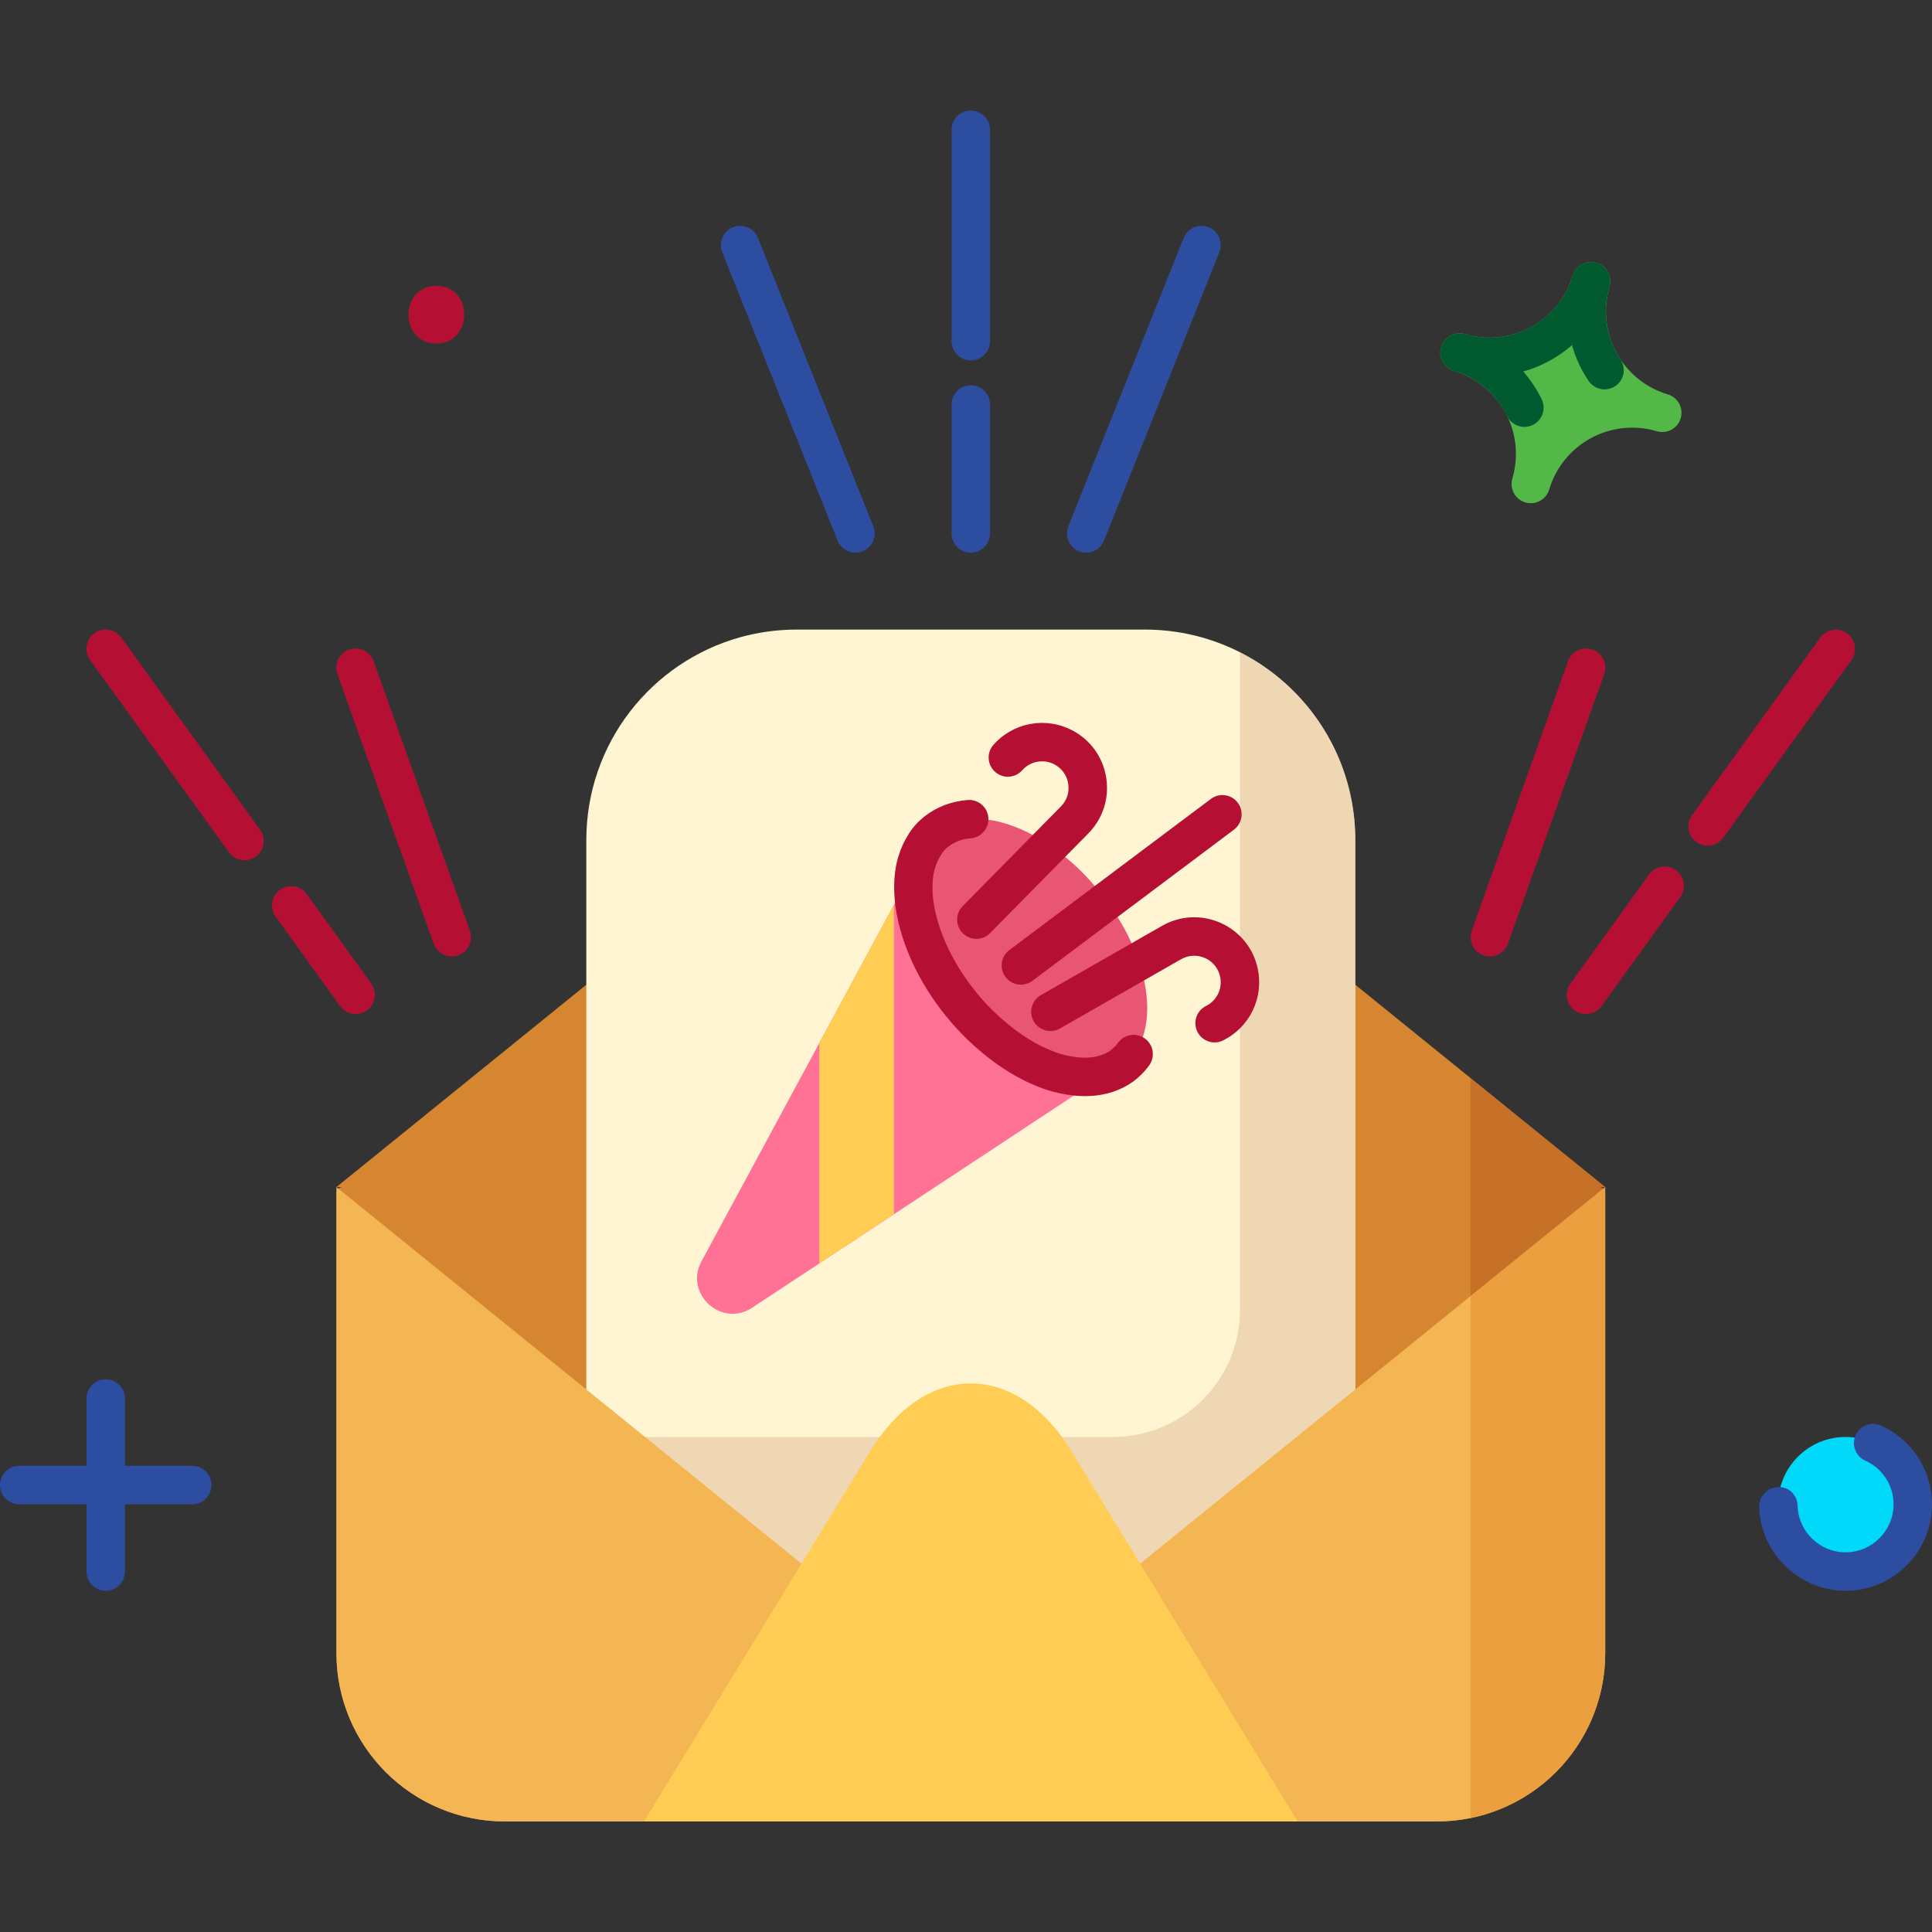 <svg width="150" height="150" viewBox="0 0 150 150" fill="none" xmlns="http://www.w3.org/2000/svg">
<rect x="0" y="0" width="150" height="150" fill="#333333" stroke="none"/>
<g clip-path="url(#clip0_34_82)">
<path d="M124.145 92.163H124.627L100 72.225L84.437 59.625C79.034 55.25 71.713 55.25 66.309 59.625L50.746 72.225L26.119 92.163H26.602C26.474 92.163 26.351 92.214 26.261 92.305C26.17 92.395 26.119 92.518 26.119 92.646V128.343C26.119 131.811 27.497 135.137 29.949 137.589C32.402 140.041 35.727 141.419 39.196 141.419H111.552C115.02 141.419 118.346 140.041 120.798 137.589C123.251 135.137 124.628 131.811 124.628 128.343V92.646C124.628 92.518 124.576 92.395 124.486 92.305C124.395 92.215 124.273 92.164 124.145 92.163Z" fill="#D68630"/>
<path opacity="0.6" d="M124.627 92.641V128.343C124.627 134.671 120.134 139.94 114.179 141.149V83.701L124.627 92.164H124.149C124.418 92.164 124.627 92.373 124.627 92.641Z" fill="#BC6124"/>
<path d="M105.224 65.223V132.969C105.224 133.522 104.791 133.955 104.239 133.955H46.508C45.955 133.955 45.522 133.522 45.522 132.969V65.223C45.522 57.716 50.567 51.402 57.463 49.477C58.866 49.089 60.343 48.88 61.866 48.88H88.881C97.91 48.88 105.224 56.193 105.224 65.223Z" fill="#FFF5D3"/>
<path opacity="0.6" d="M105.224 65.224V132.97C105.224 133.522 104.791 133.955 104.239 133.955H46.508C45.955 133.955 45.522 133.522 45.522 132.97V111.567H86.403C89.019 111.567 91.529 110.527 93.379 108.677C95.229 106.827 96.269 104.318 96.269 101.701V51.283C96.269 51.059 96.269 50.85 96.239 50.627C101.567 53.313 105.224 58.835 105.224 65.224Z" fill="#E5C3A1"/>
<path d="M87.41 82.492L86.015 83.313L86.001 83.326L81.869 86.052L76.654 89.493L58.4 101.528C56.013 103.105 53.106 100.446 54.463 97.929L71.152 67.014L71.166 67.001V66.987L71.831 65.528L71.845 65.502L71.836 65.507V65.522C71.537 65.955 71.313 66.462 71.164 66.984V66.999L71.149 67.014C70.343 69.955 71.597 74.238 74.612 77.955C75.239 78.746 75.94 79.462 76.657 80.104C78.343 81.626 80.149 82.701 81.866 83.238C83.388 83.686 84.821 83.746 86 83.328L86.015 83.313C86.493 83.164 86.91 82.925 87.299 82.611C87.328 82.582 87.373 82.552 87.418 82.492H87.41Z" fill="#FF7296"/>
<path d="M69.403 70.253V94.268L63.612 98.089V80.97L69.403 70.253Z" fill="#FFCC54"/>
<path d="M87.418 82.492C87.373 82.552 87.328 82.582 87.299 82.611C86.91 82.925 86.493 83.164 86.015 83.313L86 83.328C85.836 83.388 85.657 83.447 85.463 83.477C84.403 83.716 83.164 83.626 81.866 83.238C80.149 82.701 78.343 81.626 76.657 80.104C75.94 79.462 75.239 78.746 74.612 77.955C71.597 74.238 70.343 69.955 71.149 67.014L71.164 66.999V66.985C71.194 66.88 71.224 66.776 71.269 66.686C71.403 66.268 71.597 65.865 71.836 65.522V65.507C72.06 65.149 72.358 64.835 72.672 64.582C73.731 63.731 75.119 63.432 76.657 63.641C78.313 63.85 80.119 64.626 81.866 65.895C83.09 66.776 84.299 67.895 85.358 69.238C89.358 74.149 90.239 80.044 87.418 82.492Z" fill="#FF7296"/>
<path opacity="0.6" d="M87.418 82.492C87.373 82.552 87.328 82.582 87.299 82.611C86.91 82.925 86.493 83.164 86.015 83.313L86 83.328C85.836 83.388 85.657 83.447 85.463 83.477C84.403 83.716 83.164 83.626 81.866 83.238C80.149 82.701 78.343 81.626 76.657 80.104C75.94 79.462 75.239 78.746 74.612 77.955C71.597 74.238 70.343 69.955 71.149 67.014L71.164 66.999V66.985C71.194 66.88 71.224 66.776 71.269 66.686C71.403 66.268 71.597 65.865 71.836 65.522V65.507C72.06 65.149 72.358 64.835 72.672 64.582C73.731 63.731 75.119 63.432 76.657 63.641C78.313 63.85 80.119 64.626 81.866 65.895C83.09 66.776 84.299 67.895 85.358 69.238C89.358 74.149 90.239 80.044 87.418 82.492Z" fill="#D8445D"/>
<path d="M84.24 85.101C83.36 85.101 82.419 84.957 81.445 84.671C79.478 84.055 77.485 82.862 75.657 81.213C74.854 80.5 74.114 79.721 73.443 78.883C70.227 74.919 68.757 70.099 69.71 66.622C69.725 66.569 69.742 66.517 69.763 66.466C69.946 65.859 70.198 65.304 70.516 64.813C70.533 64.781 70.551 64.749 70.57 64.719C70.866 64.244 71.257 63.808 71.733 63.423C72.706 62.649 73.855 62.21 75.155 62.11C75.546 62.086 75.932 62.217 76.227 62.474C76.523 62.732 76.705 63.095 76.735 63.486C76.765 63.877 76.64 64.264 76.386 64.563C76.133 64.863 75.772 65.05 75.382 65.086C74.735 65.122 74.113 65.354 73.6 65.75C73.432 65.885 73.282 66.041 73.155 66.216C73.128 66.268 73.097 66.319 73.064 66.368C72.864 66.671 72.711 67.002 72.61 67.352C72.596 67.41 72.578 67.467 72.557 67.523C71.928 70.065 73.209 73.858 75.769 77.014C76.305 77.69 76.934 78.352 77.649 78.992C79.164 80.359 80.775 81.334 82.309 81.814C83.497 82.163 84.566 82.214 85.39 81.959C85.447 81.931 85.507 81.907 85.569 81.889C85.838 81.802 86.09 81.667 86.31 81.49C86.351 81.446 86.394 81.404 86.439 81.365C86.579 81.244 86.697 81.116 86.784 80.992C86.895 80.83 87.037 80.692 87.201 80.586C87.366 80.479 87.55 80.406 87.743 80.371C87.935 80.335 88.133 80.338 88.325 80.379C88.517 80.42 88.698 80.499 88.86 80.61C89.021 80.721 89.159 80.863 89.266 81.027C89.372 81.192 89.445 81.376 89.481 81.569C89.516 81.761 89.513 81.959 89.472 82.151C89.431 82.343 89.353 82.525 89.242 82.686C89.014 83.014 88.747 83.313 88.446 83.577C88.403 83.623 88.357 83.667 88.31 83.71C87.81 84.134 87.238 84.466 86.621 84.687C86.581 84.707 86.537 84.723 86.497 84.74C85.81 84.978 85.051 85.101 84.24 85.101Z" fill="#B51034"/>
<path d="M79.263 76.449C78.949 76.449 78.644 76.351 78.389 76.168C78.135 75.984 77.945 75.726 77.846 75.429C77.746 75.132 77.743 74.811 77.836 74.511C77.93 74.212 78.115 73.95 78.366 73.762L94.012 62.028C94.329 61.79 94.727 61.688 95.118 61.744C95.51 61.8 95.864 62.01 96.102 62.326C96.339 62.643 96.441 63.041 96.385 63.433C96.329 63.825 96.12 64.178 95.803 64.416L80.157 76.15C79.888 76.352 79.575 76.449 79.263 76.449ZM75.803 72.895C75.509 72.894 75.221 72.807 74.976 72.644C74.732 72.481 74.54 72.249 74.427 71.977C74.313 71.706 74.283 71.407 74.338 71.118C74.394 70.829 74.534 70.563 74.74 70.353L82.37 62.611C82.836 62.141 83.04 61.495 82.936 60.841C82.831 60.187 82.434 59.64 81.846 59.338C81.438 59.128 80.971 59.061 80.52 59.147C80.07 59.233 79.66 59.467 79.358 59.813C79.096 60.104 78.729 60.28 78.338 60.303C77.946 60.326 77.561 60.194 77.267 59.935C76.972 59.677 76.79 59.313 76.762 58.922C76.733 58.531 76.859 58.144 77.113 57.846C77.854 56.999 78.856 56.425 79.961 56.214C81.066 56.004 82.209 56.169 83.209 56.683C84.651 57.423 85.627 58.767 85.884 60.368C86.14 61.969 85.634 63.55 84.497 64.707L76.866 72.45C76.727 72.591 76.561 72.703 76.379 72.779C76.197 72.856 76.001 72.895 75.803 72.895ZM94.299 80.934C93.963 80.933 93.637 80.818 93.374 80.609C93.111 80.4 92.926 80.108 92.849 79.781C92.772 79.454 92.808 79.11 92.95 78.806C93.093 78.502 93.334 78.254 93.634 78.104C94.481 77.684 94.931 76.746 94.728 75.822C94.661 75.506 94.519 75.21 94.315 74.96C94.111 74.709 93.85 74.511 93.554 74.381C93.259 74.249 92.937 74.189 92.615 74.205C92.292 74.222 91.978 74.314 91.698 74.475L82.263 79.87C81.92 80.055 81.518 80.099 81.143 79.992C80.769 79.885 80.451 79.635 80.257 79.297C80.064 78.959 80.01 78.558 80.109 78.181C80.207 77.804 80.448 77.48 80.782 77.278L90.218 71.884C90.904 71.489 91.674 71.262 92.464 71.222C93.255 71.182 94.043 71.33 94.766 71.655C95.491 71.973 96.13 72.459 96.631 73.072C97.132 73.686 97.479 74.41 97.645 75.184C97.886 76.283 97.753 77.431 97.267 78.445C96.78 79.459 95.968 80.281 94.96 80.78C94.754 80.88 94.528 80.933 94.299 80.934Z" fill="#B51034"/>
<path d="M75.373 42.91C74.977 42.91 74.598 42.753 74.318 42.473C74.038 42.193 73.881 41.813 73.881 41.417V31.402C73.881 31.007 74.038 30.627 74.318 30.347C74.598 30.067 74.977 29.91 75.373 29.91C75.769 29.91 76.149 30.067 76.428 30.347C76.708 30.627 76.866 31.007 76.866 31.402V41.417C76.866 41.813 76.708 42.193 76.428 42.473C76.149 42.753 75.769 42.91 75.373 42.91ZM75.373 27.985C74.977 27.985 74.598 27.827 74.318 27.547C74.038 27.267 73.881 26.888 73.881 26.492V10.074C73.881 9.678 74.038 9.299 74.318 9.019C74.598 8.739 74.977 8.582 75.373 8.582C75.769 8.582 76.149 8.739 76.428 9.019C76.708 9.299 76.866 9.678 76.866 10.074V26.492C76.866 26.888 76.708 27.267 76.428 27.547C76.149 27.827 75.769 27.985 75.373 27.985ZM84.328 42.91C84.084 42.91 83.844 42.85 83.629 42.736C83.413 42.621 83.229 42.456 83.092 42.254C82.956 42.051 82.871 41.819 82.845 41.576C82.819 41.334 82.853 41.089 82.943 40.862L91.898 18.474C92.046 18.107 92.333 17.812 92.697 17.657C93.06 17.501 93.471 17.496 93.839 17.643C94.206 17.79 94.5 18.077 94.656 18.441C94.812 18.805 94.817 19.215 94.67 19.583L85.715 41.971C85.604 42.248 85.412 42.485 85.165 42.653C84.918 42.82 84.627 42.91 84.328 42.91ZM66.418 42.91C65.825 42.91 65.266 42.555 65.031 41.971L56.076 19.583C55.929 19.215 55.934 18.805 56.09 18.441C56.246 18.077 56.54 17.79 56.907 17.643C57.275 17.496 57.686 17.501 58.05 17.657C58.414 17.812 58.701 18.107 58.848 18.474L67.803 40.862C67.894 41.089 67.928 41.334 67.902 41.576C67.876 41.819 67.79 42.051 67.654 42.254C67.517 42.456 67.333 42.621 67.118 42.736C66.902 42.85 66.662 42.91 66.418 42.91Z" fill="#2D4DA1"/>
<path d="M132.581 65.656C132.306 65.656 132.036 65.581 131.801 65.437C131.567 65.294 131.377 65.088 131.251 64.844C131.126 64.599 131.071 64.324 131.093 64.05C131.114 63.776 131.21 63.513 131.372 63.29L141.327 49.499C141.56 49.181 141.909 48.969 142.298 48.907C142.687 48.846 143.085 48.94 143.404 49.171C143.724 49.401 143.939 49.749 144.003 50.137C144.068 50.526 143.976 50.924 143.748 51.246L133.793 65.037C133.654 65.229 133.472 65.385 133.261 65.493C133.051 65.6 132.817 65.656 132.581 65.656ZM123.133 78.731C122.858 78.731 122.588 78.655 122.354 78.512C122.119 78.368 121.929 78.163 121.804 77.918C121.679 77.673 121.624 77.399 121.645 77.125C121.666 76.851 121.763 76.588 121.924 76.365L128.043 67.887C128.276 67.57 128.625 67.357 129.014 67.295C129.403 67.234 129.801 67.329 130.12 67.559C130.44 67.789 130.655 68.137 130.72 68.525C130.784 68.914 130.692 69.312 130.464 69.634L124.345 78.111C124.206 78.303 124.024 78.46 123.814 78.567C123.603 78.675 123.369 78.731 123.133 78.731ZM115.672 74.253C115.432 74.253 115.197 74.195 114.984 74.085C114.772 73.975 114.59 73.815 114.452 73.62C114.314 73.424 114.226 73.198 114.193 72.961C114.161 72.724 114.187 72.483 114.267 72.257L121.73 51.362C121.793 51.174 121.893 51.001 122.024 50.852C122.155 50.703 122.315 50.582 122.493 50.495C122.672 50.409 122.866 50.358 123.064 50.348C123.262 50.337 123.46 50.366 123.647 50.433C123.834 50.499 124.005 50.603 124.151 50.737C124.298 50.87 124.416 51.032 124.499 51.212C124.582 51.392 124.629 51.587 124.636 51.785C124.643 51.983 124.611 52.181 124.54 52.367L117.078 73.262C116.974 73.552 116.783 73.803 116.532 73.981C116.28 74.158 115.98 74.253 115.672 74.253ZM18.987 66.79C18.75 66.791 18.517 66.735 18.306 66.627C18.095 66.519 17.913 66.363 17.775 66.171L6.999 51.246C6.884 51.087 6.801 50.907 6.756 50.716C6.711 50.526 6.704 50.328 6.735 50.134C6.798 49.743 7.013 49.394 7.334 49.162C7.655 48.93 8.055 48.835 8.446 48.898C8.836 48.961 9.186 49.177 9.418 49.498L20.194 64.423C20.356 64.646 20.453 64.909 20.474 65.183C20.495 65.457 20.441 65.732 20.316 65.977C20.191 66.222 20 66.427 19.766 66.571C19.531 66.715 19.262 66.791 18.987 66.79ZM27.613 78.731C27.377 78.731 27.143 78.675 26.932 78.567C26.721 78.459 26.539 78.302 26.401 78.11L21.401 71.169C21.17 70.848 21.076 70.448 21.139 70.058C21.203 69.667 21.419 69.317 21.74 69.086C22.061 68.855 22.462 68.76 22.852 68.824C23.243 68.887 23.593 69.103 23.824 69.425L28.824 76.365C28.985 76.588 29.081 76.851 29.102 77.125C29.122 77.399 29.067 77.673 28.942 77.918C28.817 78.163 28.627 78.368 28.392 78.511C28.158 78.655 27.888 78.731 27.613 78.731ZM35.075 74.253C34.767 74.253 34.466 74.158 34.215 73.981C33.963 73.803 33.772 73.552 33.669 73.262L26.206 52.367C26.136 52.181 26.103 51.983 26.11 51.785C26.117 51.587 26.164 51.392 26.247 51.212C26.33 51.032 26.448 50.87 26.595 50.737C26.741 50.603 26.913 50.499 27.099 50.433C27.286 50.366 27.485 50.337 27.683 50.348C27.881 50.358 28.075 50.409 28.253 50.495C28.431 50.582 28.591 50.703 28.722 50.852C28.853 51.001 28.953 51.174 29.016 51.362L36.479 72.257C36.56 72.483 36.585 72.724 36.553 72.961C36.521 73.198 36.432 73.424 36.294 73.62C36.157 73.815 35.974 73.975 35.762 74.085C35.55 74.195 35.314 74.253 35.075 74.253Z" fill="#B51034"/>
<path d="M8.209 123.507C7.813 123.507 7.433 123.35 7.154 123.07C6.874 122.79 6.716 122.41 6.716 122.014V108.581C6.716 108.186 6.874 107.806 7.154 107.526C7.433 107.246 7.813 107.089 8.209 107.089C8.605 107.089 8.984 107.246 9.264 107.526C9.544 107.806 9.701 108.186 9.701 108.581V122.014C9.701 122.41 9.544 122.79 9.264 123.07C8.984 123.35 8.605 123.507 8.209 123.507Z" fill="#2D4DA1"/>
<path d="M14.925 116.791H1.493C1.097 116.791 0.717 116.633 0.437 116.354C0.157 116.074 7.62939e-06 115.694 7.62939e-06 115.298C7.62939e-06 114.902 0.157 114.523 0.437 114.243C0.717 113.963 1.097 113.806 1.493 113.806H14.925C15.321 113.806 15.701 113.963 15.981 114.243C16.261 114.523 16.418 114.902 16.418 115.298C16.418 115.694 16.261 116.074 15.981 116.354C15.701 116.633 15.321 116.791 14.925 116.791Z" fill="#2D4DA1"/>
<path d="M33.879 26.668C36.76 26.668 36.766 22.19 33.879 22.19C30.997 22.19 30.992 26.668 33.879 26.668Z" fill="#B51034"/>
<path d="M100 112.104L75.373 132.044L50.746 112.104L26.119 92.164V128.343C26.119 135.567 31.97 141.417 39.194 141.417H111.552C118.776 141.417 124.627 135.567 124.627 128.343V92.164L100 112.104Z" fill="#F4B653"/>
<path opacity="0.6" d="M124.627 92.164V128.343C124.627 134.671 120.134 139.94 114.179 141.149V100.626L124.627 92.164Z" fill="#E59033"/>
<path d="M75.373 141.417H50L62.687 120.647L67.543 112.696C71.849 105.646 78.897 105.646 83.203 112.696L88.06 120.647L100.746 141.417H75.373Z" fill="#FFCC54"/>
<path d="M143.284 122.014C146.169 122.014 148.507 119.675 148.507 116.79C148.507 113.905 146.169 111.566 143.284 111.566C140.399 111.566 138.06 113.905 138.06 116.79C138.06 119.675 140.399 122.014 143.284 122.014Z" fill="#00D9F9"/>
<path d="M143.284 123.507C139.684 123.507 136.679 120.585 136.582 116.995C136.572 116.599 136.719 116.216 136.991 115.929C137.263 115.641 137.639 115.474 138.034 115.464C138.899 115.399 139.545 116.092 139.566 116.916C139.619 118.904 141.287 120.522 143.284 120.522C145.34 120.522 147.015 118.847 147.015 116.79C147.015 115.311 146.137 113.974 144.776 113.383C144.43 113.214 144.163 112.918 144.03 112.557C143.896 112.196 143.908 111.797 144.062 111.444C144.215 111.091 144.499 110.811 144.854 110.662C145.209 110.514 145.608 110.508 145.967 110.646C147.165 111.166 148.185 112.024 148.901 113.116C149.618 114.207 150 115.485 150 116.79C150 120.493 146.987 123.507 143.284 123.507Z" fill="#2D4DA1"/>
<path d="M118.424 39.008C118.236 38.952 118.061 38.86 117.909 38.736C117.757 38.613 117.63 38.46 117.537 38.288C117.444 38.116 117.385 37.926 117.365 37.731C117.345 37.536 117.363 37.339 117.419 37.152C117.925 35.444 117.733 33.606 116.885 32.04C116.037 30.474 114.602 29.309 112.896 28.799C112.708 28.743 112.533 28.651 112.38 28.527C112.228 28.404 112.102 28.251 112.009 28.079C111.915 27.907 111.857 27.718 111.837 27.523C111.817 27.328 111.835 27.131 111.891 26.943C111.947 26.755 112.039 26.58 112.163 26.428C112.287 26.275 112.439 26.149 112.611 26.056C112.784 25.963 112.973 25.904 113.168 25.884C113.363 25.864 113.56 25.882 113.748 25.938C115.455 26.444 117.294 26.252 118.859 25.403C120.425 24.555 121.591 23.121 122.1 21.414C122.156 21.226 122.248 21.051 122.372 20.899C122.496 20.747 122.648 20.621 122.82 20.527C122.993 20.434 123.182 20.376 123.377 20.356C123.572 20.335 123.769 20.354 123.957 20.41C124.145 20.466 124.32 20.558 124.472 20.682C124.624 20.805 124.75 20.958 124.844 21.13C124.937 21.302 124.995 21.492 125.015 21.687C125.036 21.882 125.017 22.079 124.961 22.267C124.456 23.974 124.648 25.812 125.496 27.378C126.344 28.944 127.779 30.109 129.485 30.619C129.673 30.675 129.848 30.767 130 30.891C130.152 31.014 130.279 31.167 130.372 31.339C130.465 31.512 130.524 31.701 130.544 31.895C130.564 32.09 130.546 32.288 130.49 32.475C130.434 32.663 130.341 32.838 130.218 32.99C130.094 33.143 129.942 33.269 129.769 33.362C129.597 33.456 129.408 33.514 129.213 33.534C129.018 33.554 128.821 33.536 128.633 33.48C126.925 32.974 125.087 33.167 123.521 34.015C121.955 34.863 120.79 36.297 120.281 38.004C120.045 38.793 119.213 39.243 118.424 39.008Z" fill="#53B848"/>
<path d="M118.354 33.146C118.073 33.146 117.797 33.067 117.559 32.917C117.321 32.768 117.131 32.554 117.009 32.301C116.609 31.46 116.035 30.714 115.326 30.111C114.617 29.507 113.789 29.06 112.896 28.799C112.708 28.743 112.533 28.651 112.38 28.527C112.228 28.404 112.102 28.251 112.009 28.079C111.915 27.907 111.857 27.718 111.837 27.523C111.817 27.328 111.835 27.131 111.891 26.943C111.947 26.755 112.039 26.58 112.163 26.428C112.287 26.275 112.439 26.149 112.611 26.056C112.784 25.963 112.973 25.904 113.168 25.884C113.363 25.864 113.56 25.882 113.748 25.938C115.455 26.442 117.293 26.25 118.859 25.402C120.424 24.554 121.59 23.12 122.1 21.414C122.213 21.035 122.472 20.716 122.82 20.527C123.169 20.339 123.577 20.297 123.957 20.41C124.336 20.523 124.655 20.782 124.844 21.13C125.032 21.478 125.074 21.887 124.961 22.267C124.676 23.21 124.604 24.206 124.752 25.18C124.899 26.155 125.262 27.085 125.813 27.902C126.035 28.23 126.118 28.633 126.043 29.022C125.968 29.41 125.741 29.754 125.413 29.975C125.085 30.197 124.683 30.28 124.294 30.205C123.905 30.13 123.562 29.903 123.34 29.575C122.764 28.725 122.328 27.787 122.049 26.798C120.956 27.751 119.664 28.45 118.267 28.843C118.834 29.492 119.318 30.217 119.697 31.005C119.807 31.233 119.857 31.484 119.843 31.736C119.829 31.988 119.751 32.233 119.617 32.447C119.482 32.66 119.296 32.837 119.075 32.959C118.854 33.081 118.606 33.145 118.354 33.146Z" fill="#015A2F"/>
</g>
<defs>
<clipPath id="clip0_34_82">
<rect width="150" height="150" fill="white"/>
</clipPath>
</defs>
</svg>
